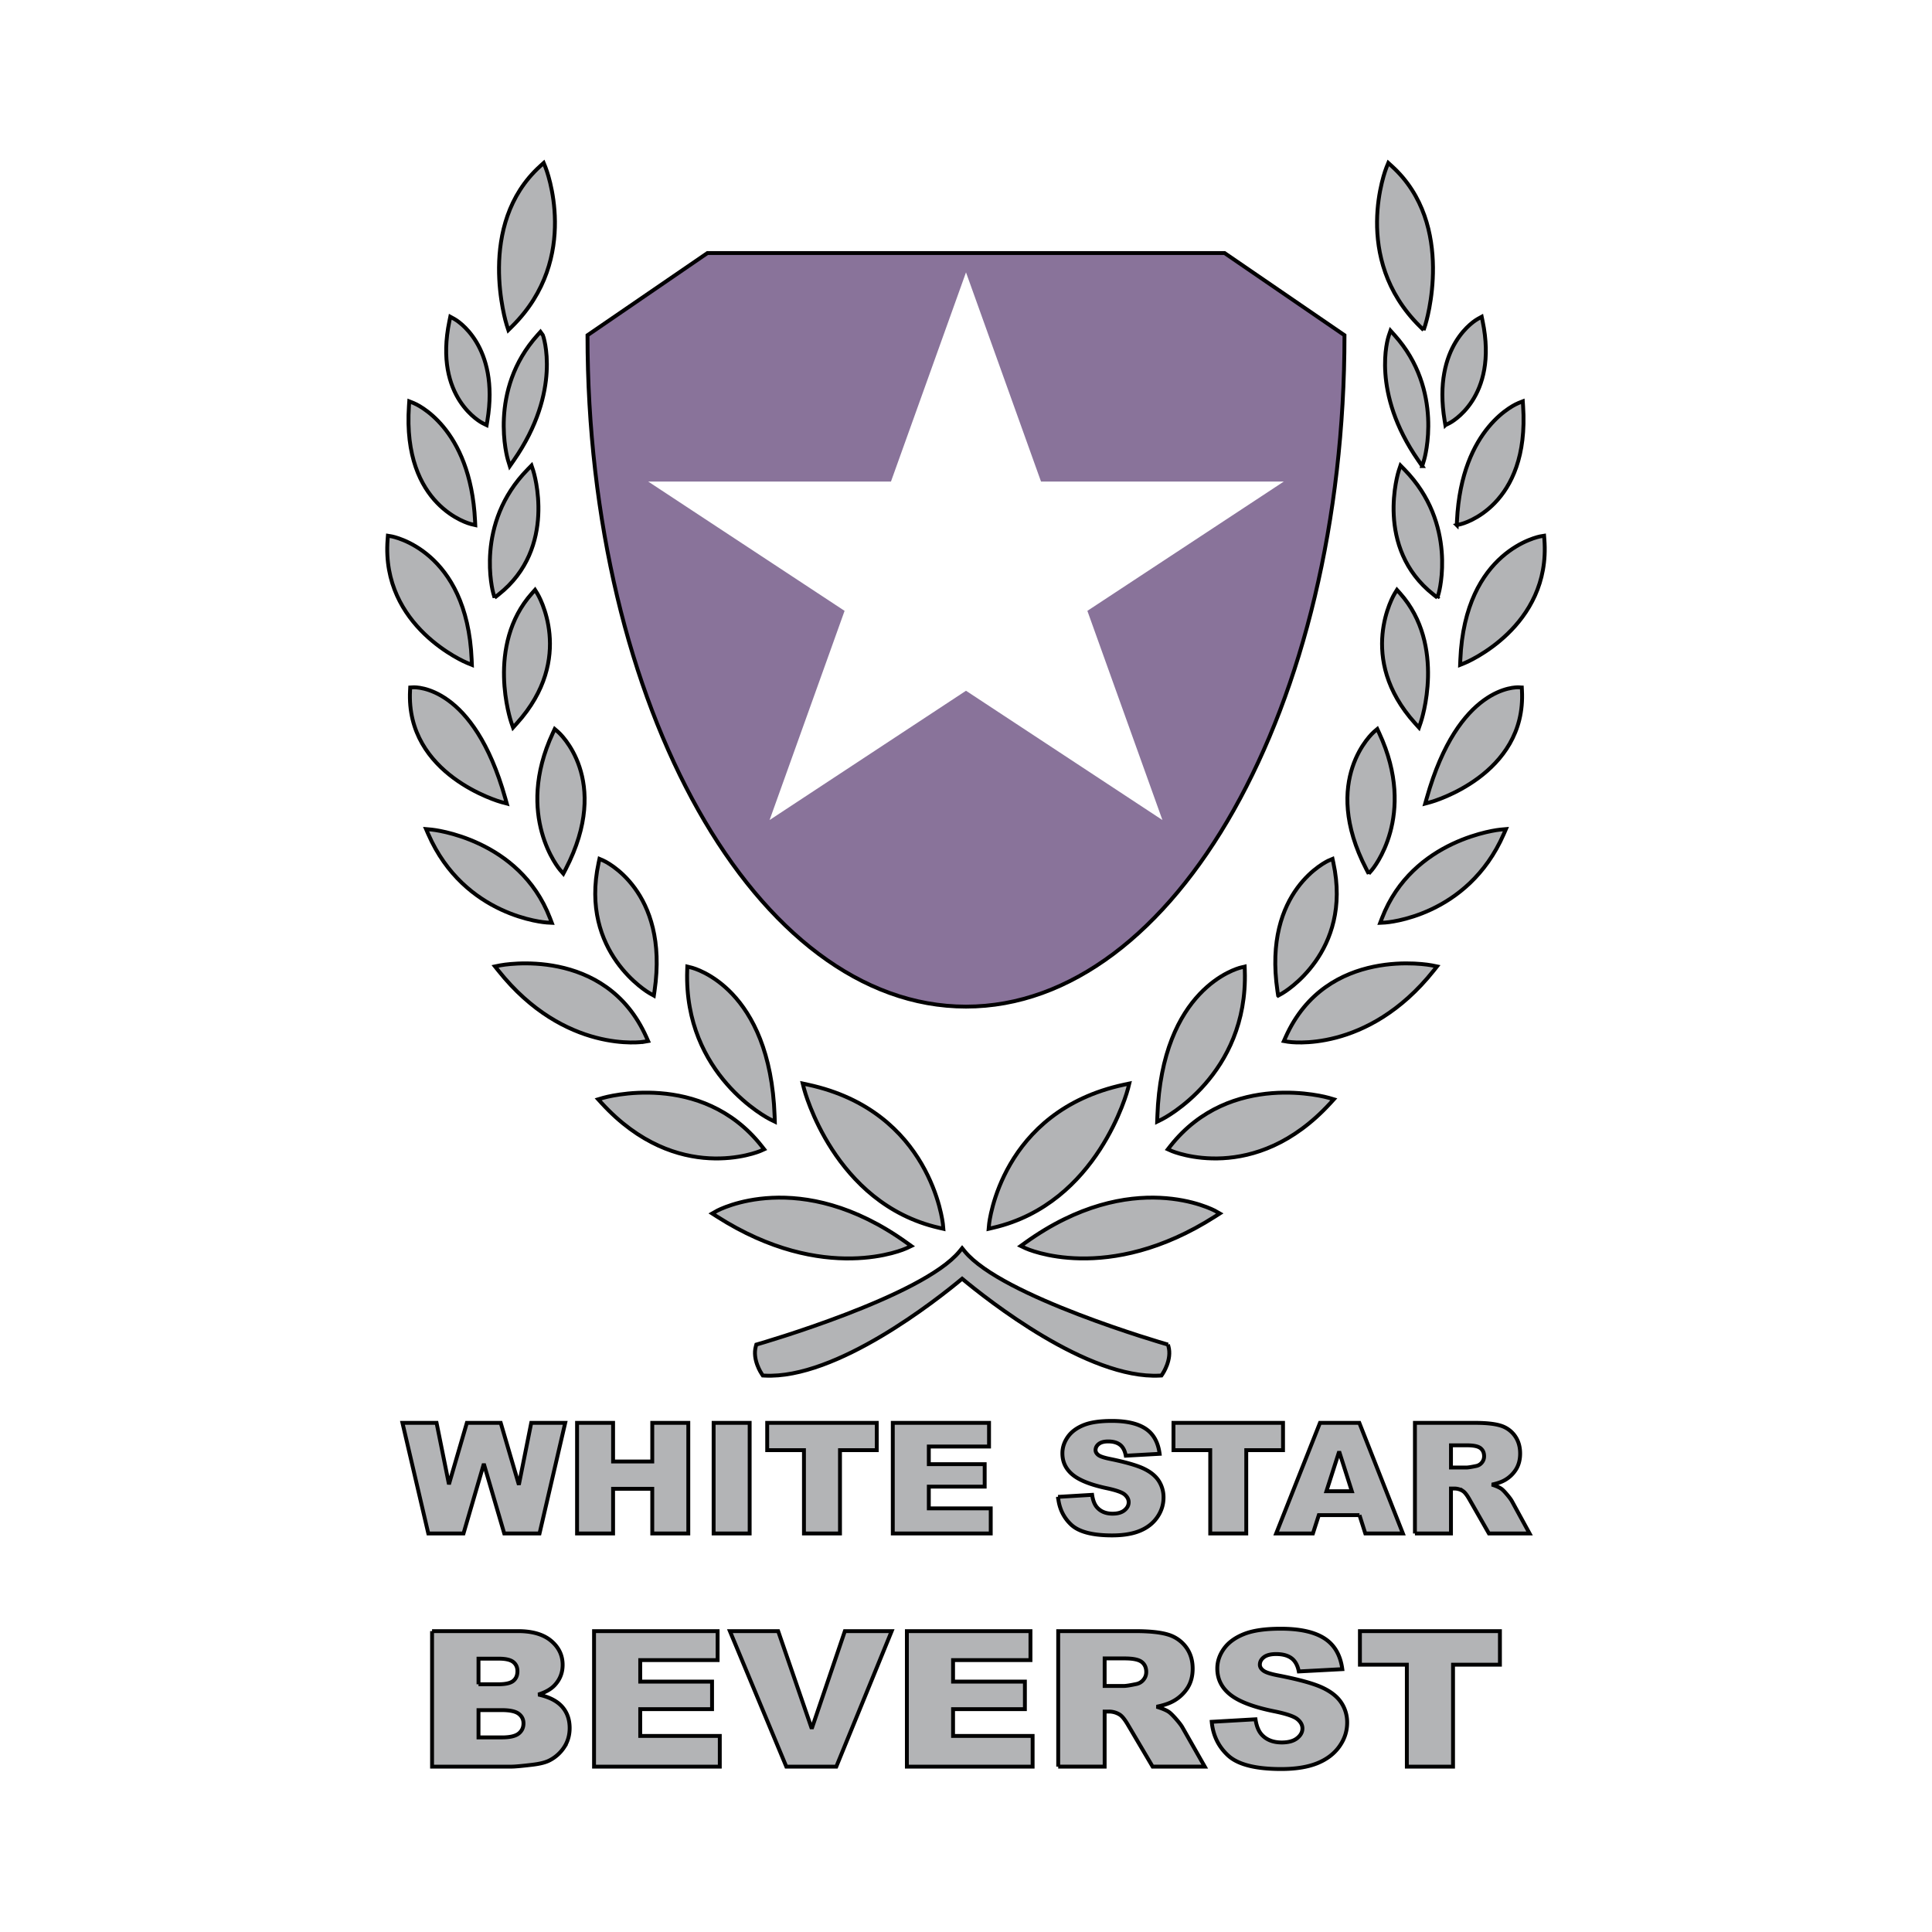 <svg xmlns="http://www.w3.org/2000/svg" width="2500" height="2500" viewBox="0 0 192.756 192.756"><path fill-rule="evenodd" clip-rule="evenodd" fill="#fff" d="M0 0h192.756v192.756H0V0z"/><path d="M116.525 134.148l-.178-.05c-.164-.047-16.398-4.732-20.096-9.249l-.259-.316-.259.316c-3.698 4.517-19.934 9.202-20.097 9.249l-.178.05-.048.175c-.373 1.328.563 2.718.604 2.777l.091.134.166.009c7.177.384 17.25-7.604 19.722-9.666 2.473 2.062 12.543 10.05 19.721 9.666l.166-.009.092-.134c.039-.06.977-1.449.604-2.777l-.051-.175zM112.543 108.607l.125-.503-.52.111c-12.297 2.641-13.459 13.823-13.469 13.937l-.041.445.447-.104c10.489-2.418 13.429-13.771 13.458-13.886zM93.671 122.494l.446.104-.041-.445c-.009-.113-1.172-11.296-13.47-13.937l-.519-.111.125.503c.031.114 2.97 11.467 13.459 13.886zM102.283 123.994l-.439.317.49.234c.082.037 8.131 3.712 18.912-3.188l.449-.288-.465-.264c-.082-.043-8.259-4.491-18.947 3.189z" fill-rule="evenodd" clip-rule="evenodd" fill="#b3b4b6" stroke="#000" stroke-width=".386" stroke-miterlimit="2.613"/><path d="M90.421 124.546l.493-.234-.442-.317c-10.685-7.68-18.865-3.232-18.946-3.188l-.467.264.45.288c10.782 6.899 18.831 3.224 18.912 3.187zm-18.563-3.178z" fill-rule="evenodd" clip-rule="evenodd" fill="#b3b4b6"/><path d="M90.421 124.546l.493-.234-.442-.317c-10.685-7.68-18.865-3.232-18.946-3.188l-.467.264.45.288c10.782 6.899 18.831 3.224 18.912 3.187m-18.563-3.178z" fill="none" stroke="#000" stroke-width=".386" stroke-miterlimit="2.613"/><path d="M116.77 114.34l-.254.323.381.17c.082.035 8.26 3.495 15.834-4.776l.344-.377-.496-.147c-.097-.029-9.806-2.817-15.809 4.807zM75.859 114.833l.381-.17-.254-.323c-6.003-7.624-15.712-4.836-15.809-4.808l-.496.147.345.377c7.575 8.272 15.752 4.812 15.833 4.777zM124.195 96.839l-.014-.4-.4.097c-.32.077-7.859 2.062-8.311 14.824l-.02.547.5-.247c.087-.043 8.583-4.362 8.245-14.821z" fill-rule="evenodd" clip-rule="evenodd" fill="#b3b4b6" stroke="#000" stroke-width=".386" stroke-miterlimit="2.613"/><path d="M76.804 111.659l.5.247-.019-.547c-.451-12.762-7.991-14.747-8.311-14.824l-.399-.097-.014.4c-.337 10.46 8.157 14.779 8.243 14.821zm-7.991-14.496z" fill-rule="evenodd" clip-rule="evenodd" fill="#b3b4b6"/><path d="M76.804 111.659l.5.247-.019-.547c-.451-12.762-7.991-14.747-8.311-14.824l-.399-.097-.014.4c-.337 10.46 8.157 14.779 8.243 14.821m-7.991-14.496z" fill="none" stroke="#000" stroke-width=".386" stroke-miterlimit="2.613"/><path d="M128.26 103.49l-.168.376.414.071c.078.014 7.889 1.247 14.539-7.107l.324-.41-.52-.106c-.103-.02-10.499-2.022-14.589 7.176zM64.25 103.938l.413-.071-.167-.376c-4.09-9.198-14.484-7.196-14.588-7.177l-.521.106.327.41c6.65 8.355 14.458 7.121 14.536 7.108zM127.521 99.333l.426-.238c.068-.039 7.014-4.042 5.084-13.013l-.084-.39-.375.16c-.066.028-6.594 2.946-5.121 13.008l.07.473z" fill-rule="evenodd" clip-rule="evenodd" fill="#b3b4b6" stroke="#000" stroke-width=".386" stroke-miterlimit="2.613"/><path d="M64.81 99.095l.425.238.069-.473c1.474-10.062-5.055-12.98-5.121-13.008l-.375-.16-.084.39c-1.93 8.971 5.017 12.974 5.086 13.013zm-4.893-12.65z" fill-rule="evenodd" clip-rule="evenodd" fill="#b3b4b6"/><path d="M64.81 99.095l.425.238.069-.473c1.474-10.062-5.055-12.98-5.121-13.008l-.375-.16-.084.39c-1.93 8.971 5.017 12.974 5.086 13.013m-4.893-12.65z" fill="none" stroke="#000" stroke-width=".386" stroke-miterlimit="2.613"/><path d="M137.881 91.604l-.178.465.508-.028c.082-.004 8.197-.544 11.818-8.821l.217-.5-.555.05c-.087.007-8.75.874-11.81 8.834zM55.053 92.068l-.178-.465c-3.06-7.96-11.724-8.826-11.811-8.834l-.554-.05.217.5c3.622 8.277 11.735 8.817 11.817 8.821l.509.028zM136.555 87.165l.322-.37c.047-.053 4.57-5.384.721-13.664l-.184-.396-.336.286c-.055.046-5.4 4.745-.75 13.71l.227.434zM55.159 73.131c-3.848 8.28.674 13.611.721 13.664l.323.37.227-.434c4.651-8.965-.697-13.664-.752-13.71l-.334-.286-.185.396zM151.83 68.592l-.295-.017c-.246-.014-6.014-.213-9.186 11.046l-.156.55.564-.152c.096-.025 9.543-2.679 9.088-11.138l-.015-.289zM49.997 80.019l.564.152-.154-.55c-3.17-11.26-8.939-11.061-9.184-11.046l-.297.017-.015.289c-.456 8.459 8.993 11.112 9.086 11.138zM139.375 58.852l-.234.378c-.039.064-3.865 6.394 2.049 12.939l.381.42.182-.53c.027-.077 2.584-7.661-2.078-12.873l-.3-.334zM53.381 58.852l-.297.333c-4.663 5.212-2.106 12.796-2.08 12.873l.184.53.378-.42c5.914-6.545 2.088-12.875 2.049-12.939l-.234-.377zM145.697 65.827l-.021.506.48-.194c.086-.033 8.609-3.575 7.926-12.334l-.027-.354-.357.06c-.077.012-7.548 1.372-8.001 12.316zM46.601 66.139l.479.194-.021-.506c-.454-10.944-7.924-12.303-8-12.315l-.359-.06-.027.354c-.683 8.757 7.842 12.299 7.928 12.333zM143.412 59.631l.137-.474c.02-.068 1.893-6.9-3.439-12.321l-.383-.39-.172.515c-.023.075-2.463 7.689 3.465 12.36l.392.31zM49.343 59.631l.392-.31c5.931-4.671 3.491-12.285 3.467-12.36l-.172-.515-.383.39c-5.331 5.421-3.458 12.253-3.439 12.321l.135.474zM145.342 52.388l.428-.1c.068-.016 6.869-1.708 6.188-11.8l-.029-.448-.428.168c-.23.093-5.688 2.37-6.139 11.75l-.02.43zM46.987 52.288l.43.1-.021-.429c-.454-9.38-5.908-11.657-6.14-11.75l-.425-.168-.03.448c-.683 10.091 6.116 11.783 6.186 11.799zM141.893 46.499l.201-.658c.018-.068 2.008-6.896-2.98-12.424l-.385-.426-.182.538c-.076.225-1.785 5.58 2.953 12.402l.393.568zM53.645 33.417c-4.99 5.529-3.001 12.356-2.981 12.424l.199.658.395-.568c4.849-6.98 2.937-12.445 2.908-12.486l-.243-.337-.278.309zM144.205 42.415l.404-.198c.049-.023 4.91-2.491 3.311-10.18l-.09-.435-.398.218c-.186.103-4.553 2.599-3.299 10.16l.072.435zM48.147 42.217l.404.198.073-.435c1.253-7.561-3.113-10.058-3.3-10.16l-.398-.218-.089.435c-1.6 7.689 3.262 10.157 3.31 10.18zM142.037 32.931l.166-.515c.033-.098 3.123-9.979-3.338-15.838l-.354-.321-.18.438c-.037.089-3.584 9.01 3.316 15.851l.39.385zM50.719 32.931l.388-.384c6.902-6.841 3.354-15.762 3.317-15.851l-.18-.438-.354.321c-6.459 5.858-3.369 15.74-3.337 15.838l.166.514z" fill-rule="evenodd" clip-rule="evenodd" fill="#b3b4b6" stroke="#000" stroke-width=".386" stroke-miterlimit="2.613"/><path d="M96.378 100.43c-20.874 0-37.763-29.96-37.763-66.984l11.967-8.2h51.591l11.967 8.2c.001 37.024-16.888 66.984-37.762 66.984z" fill-rule="evenodd" clip-rule="evenodd" fill="#89739a" stroke="#000" stroke-width=".386" stroke-miterlimit="2.613"/><path fill-rule="evenodd" clip-rule="evenodd" fill="#fff" d="M96.378 27.173l7.485 20.873h24.221l-19.596 12.899 7.487 20.87-19.597-12.899-19.596 12.899 7.482-20.87-19.591-12.899h24.218l7.487-20.873z"/><path fill-rule="evenodd" clip-rule="evenodd" fill="#b3b4b6" stroke="#000" stroke-width=".386" stroke-miterlimit="2.613" d="M40.153 141.959h3.403l1.236 6.128 1.787-6.128h3.377l1.812 6.175 1.234-6.175h3.389l-2.562 11.036h-3.52l-2.037-6.949-2.027 6.949h-3.513l-2.579-11.036zM57.573 141.959h3.595v3.855h3.909v-3.855h3.595v11.036h-3.595v-4.458h-3.909v4.458h-3.595v-11.036zM71.199 141.959h3.595v11.036h-3.595v-11.036zM76.543 141.959h10.931v2.723h-3.668v8.313h-3.595v-8.313h-3.668v-2.723zM89.074 141.959h9.602v2.361h-6.008v1.76h5.574v2.24h-5.574v2.169h6.178v2.506h-9.772v-11.036zM105.562 149.343l3.4-.203c.076.529.227.931.453 1.208.371.448.9.672 1.588.672.514 0 .908-.114 1.188-.344.277-.229.416-.494.416-.796 0-.287-.133-.542-.398-.771-.266-.226-.877-.439-1.838-.64-1.572-.337-2.691-.785-3.361-1.342-.676-.558-1.014-1.269-1.014-2.131 0-.568.172-1.104.52-1.608.344-.505.863-.901 1.555-1.19.693-.288 1.645-.432 2.852-.432 1.48 0 2.609.262 3.387.784s1.238 1.355 1.387 2.497l-3.377.188c-.09-.497-.277-.858-.566-1.085-.287-.224-.684-.338-1.191-.338-.418 0-.73.085-.941.254-.211.168-.318.373-.318.614 0 .177.09.335.266.477.172.144.574.279 1.207.406 1.566.322 2.689.647 3.365.976.68.33 1.172.738 1.48 1.226a3 3 0 0 1 .463 1.637c0 .709-.205 1.362-.617 1.96-.412.6-.984 1.054-1.725 1.362-.738.309-1.668.464-2.791.464-1.973 0-3.338-.361-4.096-1.086-.764-.724-1.194-1.643-1.294-2.759zM117.078 141.959h10.93v2.723h-3.668v8.313h-3.594v-8.313h-3.668v-2.723z"/><path d="M135.635 151.164h-4.057l-.588 1.831h-3.666l4.371-11.036h3.924l4.348 11.036h-3.75l-.582-1.831zm-.762-2.386l-1.264-3.962-1.27 3.962h2.534z" fill-rule="evenodd" clip-rule="evenodd" fill="#b3b4b6"/><path d="M135.635 151.164h-4.057l-.588 1.831h-3.666l4.371-11.036h3.924l4.348 11.036h-3.75l-.582-1.831m-.762-2.386l-1.264-3.962-1.27 3.962h2.534z" fill="none" stroke="#000" stroke-width=".386" stroke-miterlimit="2.613"/><path d="M141.168 152.995v-11.036h5.99c1.109 0 1.957.091 2.545.271a2.723 2.723 0 0 1 1.422 1.004c.357.489.539 1.084.539 1.787 0 .611-.139 1.141-.414 1.583a3.14 3.14 0 0 1-1.139 1.08c-.307.175-.729.321-1.264.436.428.137.738.274.934.409.133.09.324.285.576.583.252.297.418.527.502.688l1.746 3.195h-4.055l-1.93-3.375c-.244-.437-.463-.721-.654-.851a1.572 1.572 0 0 0-.885-.257h-.318v4.482h-3.595v.001zm3.596-6.578h1.527c.164 0 .486-.05.961-.148.24-.044.436-.159.588-.343s.229-.395.229-.633c0-.353-.121-.622-.361-.81-.24-.19-.691-.283-1.352-.283h-1.592v2.217z" fill-rule="evenodd" clip-rule="evenodd" fill="#b3b4b6"/><path d="M141.168 152.995v-11.036h5.99c1.109 0 1.957.091 2.545.271a2.723 2.723 0 0 1 1.422 1.004c.357.489.539 1.084.539 1.787 0 .611-.139 1.141-.414 1.583a3.14 3.14 0 0 1-1.139 1.08c-.307.175-.729.321-1.264.436.428.137.738.274.934.409.133.09.324.285.576.583.252.297.418.527.502.688l1.746 3.195h-4.055l-1.93-3.375c-.244-.437-.463-.721-.654-.851a1.572 1.572 0 0 0-.885-.257h-.318v4.482h-3.595m3.596-6.577h1.527c.164 0 .486-.05.961-.148.24-.044.436-.159.588-.343s.229-.395.229-.633c0-.353-.121-.622-.361-.81-.24-.19-.691-.283-1.352-.283h-1.592v2.217z" fill="none" stroke="#000" stroke-width=".386" stroke-miterlimit="2.613"/><path d="M43.107 162.738h8.585c1.429 0 2.528.324 3.294.969.766.646 1.149 1.446 1.149 2.397 0 .8-.274 1.485-.823 2.058-.367.382-.902.683-1.606.903 1.073.233 1.864.637 2.369 1.204.507.567.76 1.283.76 2.143 0 .702-.18 1.331-.537 1.891a3.811 3.811 0 0 1-1.468 1.328c-.386.203-.968.351-1.744.441-1.034.123-1.719.185-2.056.185h-7.923v-13.519zm4.633 5.302h1.983c.71 0 1.205-.111 1.483-.336.278-.223.418-.545.418-.969 0-.393-.141-.698-.418-.918-.279-.222-.763-.332-1.453-.332H47.74v2.555zm0 5.302h2.334c.789 0 1.345-.127 1.668-.381.324-.254.486-.594.486-1.021 0-.397-.16-.718-.481-.958-.32-.243-.881-.363-1.683-.363H47.74v2.723z" fill-rule="evenodd" clip-rule="evenodd" fill="#b3b4b6"/><path d="M43.107 162.738h8.585c1.429 0 2.528.324 3.294.969.766.646 1.149 1.446 1.149 2.397 0 .8-.274 1.485-.823 2.058-.367.382-.902.683-1.606.903 1.073.233 1.864.637 2.369 1.204.507.567.76 1.283.76 2.143 0 .702-.18 1.331-.537 1.891a3.811 3.811 0 0 1-1.468 1.328c-.386.203-.968.351-1.744.441-1.034.123-1.719.185-2.056.185h-7.923v-13.519m4.633 5.302h1.983c.71 0 1.205-.111 1.483-.336.278-.223.418-.545.418-.969 0-.393-.141-.698-.418-.918-.279-.222-.763-.332-1.453-.332H47.74v2.555m0 5.302h2.334c.789 0 1.345-.127 1.668-.381.324-.254.486-.594.486-1.021 0-.397-.16-.718-.481-.958-.32-.243-.881-.363-1.683-.363H47.74v2.723z" fill="none" stroke="#000" stroke-width=".386" stroke-miterlimit="2.613"/><path fill-rule="evenodd" clip-rule="evenodd" fill="#b3b4b6" stroke="#000" stroke-width=".386" stroke-miterlimit="2.613" d="M59.268 162.738h12.329v2.892h-7.721v2.145h7.166v2.746h-7.166v2.676h7.938v3.06H59.268v-13.519zM72.822 162.738h4.815l3.352 9.729 3.303-9.729h4.671l-5.525 13.519H78.45l-5.628-13.519zM90.479 162.738h12.33v2.892h-7.722v2.145h7.167v2.746h-7.167v2.676h7.938v3.06H90.479v-13.519z"/><path d="M105.578 176.257v-13.519h7.656c1.418 0 2.504.11 3.254.332a3.457 3.457 0 0 1 1.816 1.23c.457.6.689 1.328.689 2.187 0 .75-.178 1.396-.529 1.939a3.941 3.941 0 0 1-1.453 1.322c-.393.214-.93.394-1.615.533.547.168.943.335 1.195.5.168.111.412.349.732.711.32.365.533.646.643.842l2.232 3.922h-5.201l-2.443-4.137c-.311-.534-.584-.883-.826-1.042a2.018 2.018 0 0 0-1.115-.315h-.402v5.494h-4.633v.001zm4.633-8.048h1.92c.207 0 .609-.062 1.205-.186.301-.054.547-.196.738-.423.191-.228.287-.488.287-.784 0-.437-.152-.771-.453-1.004s-.867-.351-1.697-.351h-2v2.748z" fill-rule="evenodd" clip-rule="evenodd" fill="#b3b4b6"/><path d="M105.578 176.257v-13.519h7.656c1.418 0 2.504.11 3.254.332a3.457 3.457 0 0 1 1.816 1.23c.457.6.689 1.328.689 2.187 0 .75-.178 1.396-.529 1.939a3.941 3.941 0 0 1-1.453 1.322c-.393.214-.93.394-1.615.533.547.168.943.335 1.195.5.168.111.412.349.732.711.32.365.533.646.643.842l2.232 3.922h-5.201l-2.443-4.137c-.311-.534-.584-.883-.826-1.042a2.018 2.018 0 0 0-1.115-.315h-.402v5.494h-4.633m4.633-8.047h1.92c.207 0 .609-.062 1.205-.186.301-.054.547-.196.738-.423.191-.228.287-.488.287-.784 0-.437-.152-.771-.453-1.004s-.867-.351-1.697-.351h-2v2.748z" fill="none" stroke="#000" stroke-width=".386" stroke-miterlimit="2.613"/><path d="M120.895 171.786l4.367-.252c.094.65.289 1.146.58 1.486.477.552 1.158.827 2.041.827.658 0 1.168-.14 1.523-.42.357-.28.537-.606.537-.975 0-.351-.172-.664-.514-.941-.34-.277-1.127-.539-2.361-.786-2.018-.412-3.459-.961-4.318-1.645-.867-.685-1.301-1.556-1.301-2.616 0-.697.221-1.354.666-1.975.445-.619 1.111-1.105 2.004-1.461.889-.354 2.111-.531 3.664-.531 1.902 0 3.357.322 4.355.965 1.002.644 1.596 1.665 1.785 3.069l-4.342.23c-.117-.605-.359-1.047-.73-1.322s-.883-.412-1.535-.412c-.537 0-.941.104-1.213.309-.271.207-.406.457-.406.752 0 .216.113.411.34.582.221.18.736.347 1.551.5 2.012.393 3.453.792 4.322 1.194.871.403 1.504.903 1.902 1.5a3.55 3.55 0 0 1 .594 2.002c0 .867-.266 1.667-.793 2.399-.527.731-1.268 1.286-2.213 1.664-.951.378-2.145.568-3.586.568-2.533 0-4.289-.445-5.264-1.33-.976-.887-1.527-2.014-1.655-3.381zM135.68 162.738h13.968v3.35h-4.679v10.169h-4.608v-10.169h-4.681v-3.35z" fill-rule="evenodd" clip-rule="evenodd" fill="#b3b4b6" stroke="#000" stroke-width=".386" stroke-miterlimit="2.613"/></svg>